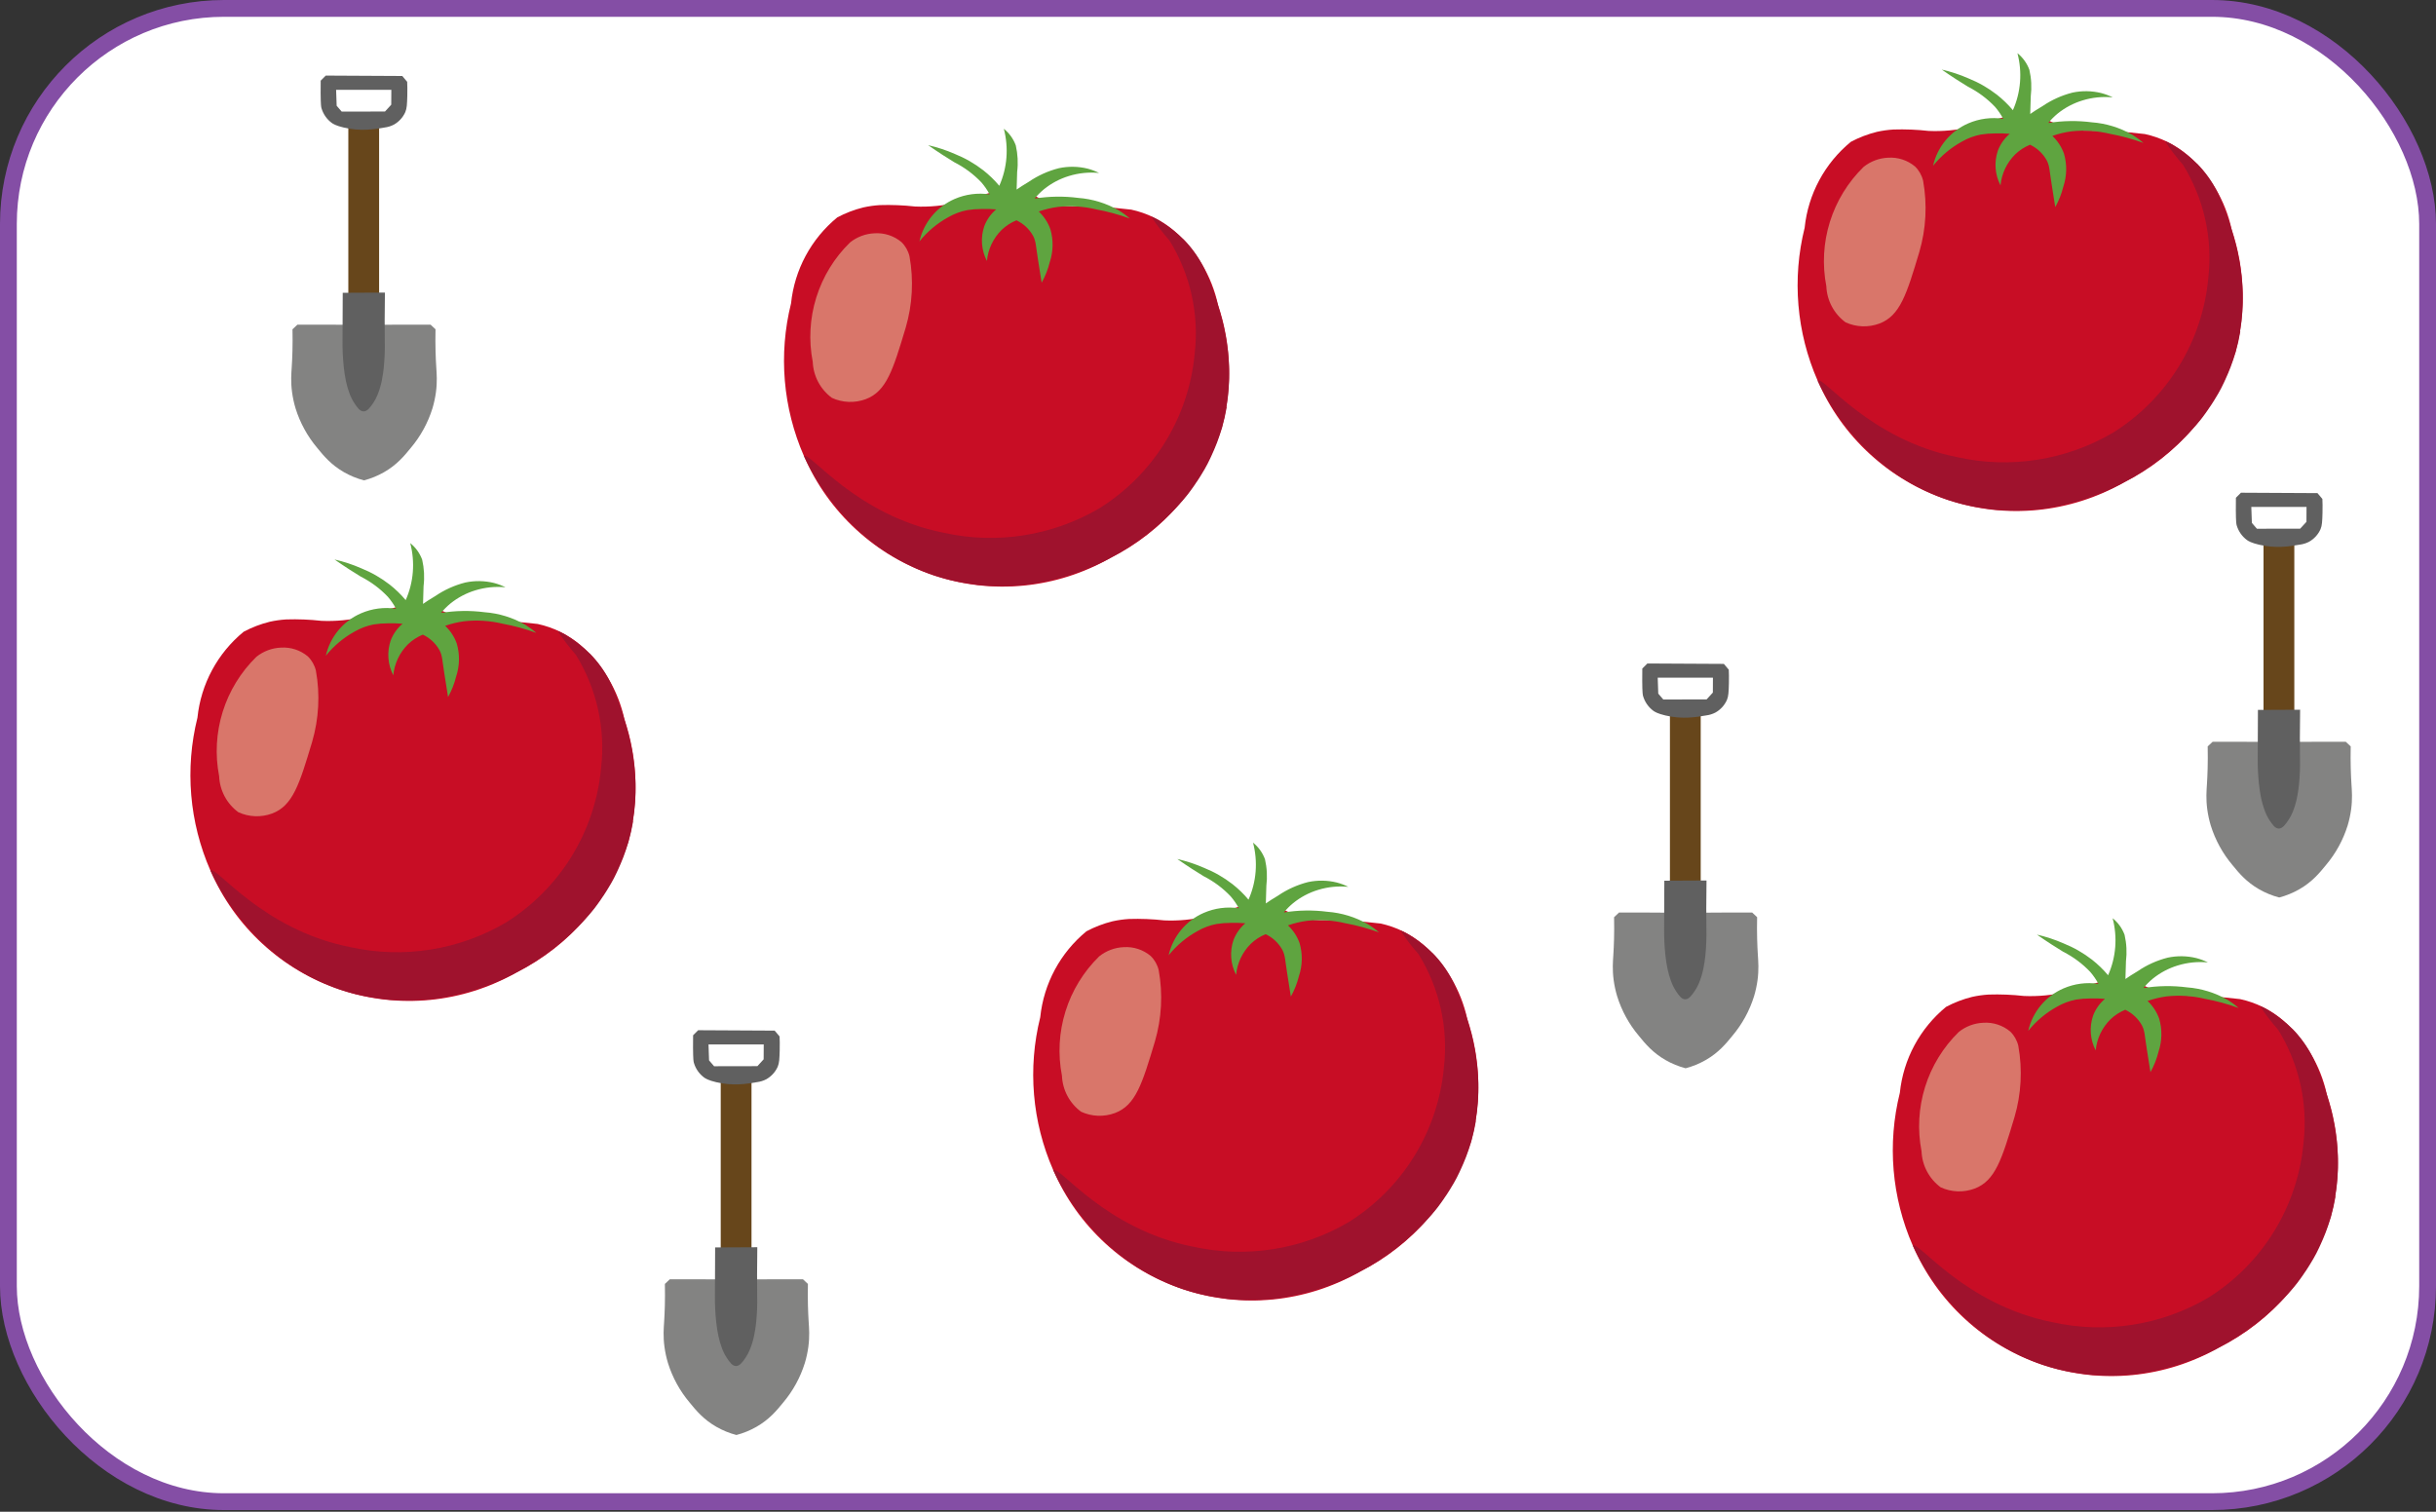 <svg width="870" height="540" viewBox="0 0 870 540" fill="none" xmlns="http://www.w3.org/2000/svg">
<rect x="0" y="0" width="870" height="540" fill="#333333" stroke="none"/>
<rect x="3" y="3" width="864" height="533.4" rx="77" fill="white" stroke="#844EA5" stroke-width="6"/>
<path d="M627.806 341.088C627.603 337.913 627.421 333.377 627.541 327.623C626.953 327.07 626.366 326.517 625.777 325.965C622.02 325.948 618.709 325.952 615.945 325.965C614.279 325.972 613.381 325.98 611.036 325.994C607.607 326.015 604.568 326.027 602 326.036C599.431 326.027 596.393 326.015 592.964 325.994C590.619 325.98 589.722 325.972 588.055 325.965C585.291 325.952 581.98 325.948 578.223 325.965C577.635 326.517 577.047 327.07 576.459 327.623C576.578 333.377 576.397 337.911 576.194 341.088C576.038 343.537 575.798 346.32 576.313 350.141C576.577 352.071 576.99 353.977 577.548 355.843C579.16 361.037 581.799 365.854 585.308 370.009C587.633 372.863 590.253 376.032 594.832 378.66C597.081 379.948 599.491 380.934 601.999 381.591H602.004C604.511 380.934 606.922 379.948 609.171 378.66C613.749 376.034 616.37 372.864 618.695 370.009C622.203 365.854 624.842 361.037 626.455 355.843C627.013 353.977 627.425 352.071 627.689 350.141C628.201 346.32 627.962 343.537 627.806 341.088Z" fill="#838382"/>
<path d="M607.397 253.98H596.403V316.059H607.397V253.98Z" fill="#67461B"/>
<path d="M606.793 351.124C606.392 352.109 605.892 353.051 605.299 353.934C604.293 355.409 603.219 356.983 601.827 356.958C600.512 356.936 599.547 355.495 598.549 354.006C597.784 352.83 597.169 351.564 596.717 350.236C595.807 347.725 595.189 344.953 594.765 341.021C594.442 337.937 594.297 334.837 594.331 331.736C594.341 324.627 594.37 318.875 594.403 314.588L609.469 314.516C609.35 321.892 609.376 327.686 609.42 331.629C609.504 334.871 609.383 338.115 609.059 341.342C608.738 344.38 608.172 347.816 606.793 351.124Z" fill="#606060"/>
<path d="M617.42 239.222L615.665 237.144L588.345 237L586.537 238.808C586.518 239.861 586.5 241.406 586.513 243.28C586.542 247.585 586.7 248.241 586.821 248.659C587.438 250.759 588.723 252.6 590.481 253.904C590.961 254.248 591.997 254.915 594.846 255.58C600.82 256.975 605.545 256.208 609.44 255.536C610.563 255.388 611.652 255.045 612.658 254.523C614.476 253.508 615.915 251.93 616.759 250.026C617.322 248.707 617.377 247.189 617.464 244.206C617.525 242.107 617.475 240.382 617.42 239.222ZM611.732 247.397L609.498 249.836L594.037 249.866C593.438 249.169 592.838 248.472 592.238 247.775L592.04 242.076H611.761C611.752 243.849 611.742 245.623 611.732 247.397Z" fill="#606060"/>
<path d="M839.806 280.088C839.603 276.913 839.421 272.377 839.541 266.623C838.953 266.07 838.366 265.517 837.777 264.965C834.02 264.948 830.709 264.952 827.945 264.965C826.279 264.972 825.381 264.98 823.036 264.994C819.607 265.015 816.568 265.027 814 265.036C811.431 265.027 808.393 265.015 804.964 264.994C802.619 264.98 801.722 264.972 800.055 264.965C797.291 264.952 793.98 264.948 790.223 264.965C789.635 265.517 789.047 266.07 788.459 266.623C788.578 272.377 788.397 276.911 788.194 280.088C788.038 282.537 787.798 285.32 788.313 289.141C788.577 291.071 788.99 292.977 789.548 294.843C791.16 300.037 793.799 304.854 797.308 309.009C799.633 311.863 802.253 315.032 806.832 317.66C809.081 318.948 811.491 319.934 813.999 320.591H814.004C816.511 319.934 818.922 318.948 821.171 317.66C825.749 315.034 828.37 311.864 830.695 309.009C834.203 304.854 836.842 300.037 838.455 294.843C839.013 292.977 839.425 291.071 839.689 289.141C840.201 285.32 839.962 282.537 839.806 280.088Z" fill="#838382"/>
<path d="M819.397 192.98H808.403V255.059H819.397V192.98Z" fill="#67461B"/>
<path d="M818.793 290.124C818.392 291.109 817.892 292.051 817.299 292.934C816.293 294.409 815.219 295.983 813.827 295.958C812.512 295.936 811.547 294.495 810.549 293.006C809.784 291.83 809.169 290.564 808.717 289.236C807.807 286.725 807.189 283.953 806.765 280.021C806.442 276.937 806.297 273.837 806.331 270.736C806.341 263.627 806.37 257.875 806.403 253.588L821.469 253.516C821.35 260.892 821.376 266.686 821.42 270.629C821.504 273.871 821.383 277.115 821.059 280.342C820.738 283.38 820.172 286.816 818.793 290.124Z" fill="#606060"/>
<path d="M829.42 178.222L827.665 176.144L800.345 176L798.537 177.808C798.518 178.861 798.5 180.406 798.513 182.28C798.542 186.585 798.7 187.241 798.821 187.659C799.438 189.759 800.723 191.6 802.481 192.904C802.961 193.248 803.997 193.915 806.846 194.58C812.82 195.975 817.545 195.208 821.44 194.536C822.563 194.388 823.652 194.045 824.658 193.523C826.476 192.508 827.915 190.93 828.759 189.026C829.322 187.707 829.377 186.189 829.464 183.206C829.525 181.107 829.475 179.382 829.42 178.222ZM823.732 186.397L821.498 188.836L806.037 188.866C805.438 188.169 804.838 187.472 804.238 186.775L804.04 181.076H823.761C823.752 182.849 823.742 184.623 823.732 186.397Z" fill="#606060"/>
<path d="M722.811 355.766C718.636 355.299 714.433 355.131 710.235 355.263C708.252 355.383 706.282 355.661 704.343 356.091C701.103 356.892 697.975 358.089 695.029 359.655C685.688 367.316 679.754 378.351 678.517 390.359C673.982 408.563 675.607 427.754 683.137 444.938C687.445 454.907 693.81 463.856 701.817 471.201C709.823 478.546 719.291 484.121 729.602 487.562C739.912 491.003 750.834 492.234 761.653 491.172C772.472 490.111 782.945 486.782 792.389 481.403C801.843 476.696 810.255 470.141 817.125 462.126C823.995 454.111 829.183 444.8 832.382 434.745C836.255 420.322 835.779 405.078 831.013 390.924C828.767 380.601 823.233 371.283 815.24 364.364C810.856 360.662 805.628 358.092 800.015 356.881C792.761 355.995 785.457 355.582 778.149 355.644C775.868 355.625 773.602 355.273 771.423 354.597C769.584 353.918 767.787 353.127 766.042 352.231C762.949 350.822 759.617 350.007 756.222 349.83C753.223 349.996 750.259 350.558 747.408 351.504C741.642 353.014 741.113 353.514 737.873 354.313C732.945 355.5 727.875 355.989 722.811 355.766Z" fill="#C80D25"/>
<path d="M834.012 427.373C834.398 425.116 834.67 422.841 834.826 420.557L834.842 420.342C834.985 418.185 835.031 416.102 834.98 414.092V413.906C834.939 412.054 834.804 410.284 834.649 408.572L834.554 407.611C834.363 406.088 834.173 404.566 833.94 403.148L833.726 401.936C833.512 400.766 833.284 399.644 833.043 398.598L832.787 397.476C832.623 396.786 832.465 396.182 832.289 395.557C831.846 393.954 831.427 392.423 830.986 390.932C830.407 389.008 829.759 386.973 828.994 384.869C828.118 382.49 827.337 380.597 826.613 379.089L826.15 378.081L825.625 377.035C823.812 373.514 821.476 370.287 818.697 367.464L818.602 367.408C817.532 366.346 816.401 365.347 815.214 364.418C813.381 362.948 811.44 361.62 809.407 360.443L809.344 360.405C808.691 360.014 807.886 359.713 807.153 359.371C809.112 362.356 811.283 365.197 813.65 367.871C821.123 379.952 824.303 394.195 822.677 408.302C821.648 419.51 818.041 430.33 812.136 439.917C806.232 449.504 798.189 457.598 788.636 463.569C771.886 473.402 752.026 476.526 733.061 472.312C701.575 466.099 685.024 442.987 683.159 444.965C689.101 457.786 698.186 468.903 709.574 477.284C710.652 478.046 711.752 478.79 712.894 479.517L713.578 479.927C718.587 483.07 723.945 485.622 729.543 487.531C731.341 488.13 733.113 488.627 734.891 489.089C735.463 489.237 736.034 489.34 736.606 489.469C737.832 489.768 738.962 489.997 740.136 490.181C740.803 490.294 741.427 490.377 742.106 490.487C743.166 490.647 744.222 490.787 745.232 490.957L747.207 491.139C748.231 491.218 749.24 491.275 750.239 491.325C750.871 491.354 751.501 491.378 752.12 491.385C753.152 491.4 754.172 491.385 755.186 491.366C755.72 491.346 756.282 491.347 756.805 491.322C758.071 491.264 759.308 491.175 760.516 491.055L761.286 490.998C762.773 490.862 764.173 490.643 765.567 490.438L766.784 490.213C767.747 490.043 768.699 489.867 769.617 489.674C770.113 489.579 770.594 489.457 771.077 489.353L773.436 488.782L774.88 488.395C775.611 488.186 776.325 487.983 777.019 487.765L778.33 487.367C779.03 487.139 779.71 486.899 780.365 486.675L781.473 486.284C782.194 486.026 782.894 485.728 783.546 485.484L784.279 485.206C785.166 484.853 785.985 484.498 786.756 484.16L787.375 483.883L788.931 483.166L789.503 482.893L790.465 482.417L791.506 481.902L792.396 481.408C802.286 476.228 811.108 469.232 818.4 460.786C818.925 460.172 819.448 459.558 819.956 458.903C820.085 458.687 820.326 458.452 820.464 458.266C821.212 457.307 821.894 456.309 822.553 455.381C822.889 454.822 823.304 454.297 823.634 453.792C824.396 452.632 825.144 451.444 825.857 450.209L826.192 449.651C826.945 448.399 827.591 447.072 828.238 445.715C828.428 445.357 828.598 444.988 828.746 444.611C829.344 443.307 829.919 441.977 830.455 440.595L830.664 440.061C831.317 438.34 831.902 436.576 832.451 434.743C833.135 432.341 833.687 429.904 834.106 427.443L834.012 427.373Z" fill="#9F122D"/>
<path d="M708.343 365.33C705.135 365.463 702.054 366.62 699.554 368.632C693.981 374.082 689.849 380.829 687.53 388.267C685.21 395.704 684.775 403.601 686.264 411.248C686.368 413.768 687.037 416.232 688.221 418.46C689.405 420.688 691.075 422.622 693.106 424.12C694.988 424.987 697.023 425.474 699.095 425.555C701.166 425.635 703.233 425.307 705.177 424.589C712.627 421.807 714.968 414.023 719.46 399.05C721.89 390.773 722.356 382.045 720.823 373.558C720.361 371.624 719.362 369.859 717.94 368.468C715.262 366.231 711.826 365.108 708.343 365.33Z" fill="#D9766A"/>
<path d="M748.466 375.227C748.861 371.02 750.726 367.086 753.735 364.115C755.264 362.652 757.057 361.492 759.018 360.696C761.529 361.878 763.605 363.817 764.955 366.239C766.04 368.298 765.929 369.893 766.736 374.853C767.275 378.174 767.71 380.967 768.018 382.982C769.308 380.675 770.281 378.205 770.913 375.639C772.182 371.828 772.258 367.72 771.131 363.865C770.269 361.461 768.85 359.296 766.988 357.546C769.212 356.766 771.511 356.216 773.848 355.906C778.421 355.421 783.043 355.722 787.514 356.794C791.605 357.549 795.625 358.645 799.532 360.068C798.271 358.971 796.919 357.982 795.493 357.111C791.083 354.58 786.161 353.07 781.089 352.692C775.915 352.022 770.671 352.102 765.519 352.927C766.523 351.711 767.639 350.594 768.854 349.589C771.492 347.457 774.518 345.854 777.765 344.869C781.25 343.796 784.915 343.428 788.544 343.787C787.234 343.132 785.859 342.615 784.443 342.242C781.076 341.413 777.564 341.358 774.173 342.08C770.344 343.052 766.716 344.689 763.455 346.917C761.586 348.007 760.096 349.011 759.082 349.712C759.147 348.035 759.207 345.876 759.273 343.378C759.658 340.226 759.492 337.031 758.781 333.935C757.929 331.604 756.452 329.551 754.512 328C755.395 331.365 755.707 334.853 755.436 338.321C755.164 341.788 754.304 345.184 752.892 348.364C751.178 346.324 749.259 344.466 747.165 342.817C744.059 340.41 740.632 338.447 736.984 336.983C733.919 335.64 730.733 334.592 727.469 333.852C731.33 336.546 734.567 338.587 736.87 339.981C740.475 341.81 743.739 344.243 746.519 347.175C747.645 348.484 748.624 349.912 749.44 351.433C745.198 350.803 740.863 351.373 736.928 353.078C733.79 354.439 731.018 356.52 728.837 359.152C726.655 361.784 725.125 364.892 724.372 368.225C727.211 364.701 730.713 361.765 734.679 359.583C736.791 358.366 739.092 357.51 741.486 357.051C743.139 356.789 744.811 356.658 746.485 356.658C748.247 356.599 750.011 356.645 751.768 356.798C749.874 358.407 748.417 360.467 747.531 362.788C746.838 364.817 746.564 366.965 746.724 369.103C746.885 371.241 747.477 373.324 748.466 375.227Z" fill="#5FA440"/>
<path d="M688.811 46.766C684.636 46.3 680.433 46.131 676.235 46.263C674.252 46.383 672.282 46.661 670.343 47.092C667.103 47.892 663.975 49.089 661.029 50.655C651.688 58.316 645.754 69.351 644.517 81.359C639.982 99.563 641.607 118.754 649.137 135.938C653.445 145.907 659.81 154.856 667.817 162.201C675.823 169.546 685.291 175.121 695.602 178.562C705.912 182.004 716.834 183.234 727.653 182.172C738.472 181.111 748.945 177.782 758.389 172.403C767.843 167.696 776.255 161.141 783.125 153.126C789.995 145.111 795.183 135.8 798.382 125.745C802.255 111.322 801.779 96.078 797.013 81.924C794.767 71.601 789.233 62.283 781.24 55.364C776.856 51.662 771.628 49.093 766.015 47.881C758.761 46.995 751.457 46.582 744.149 46.644C741.868 46.626 739.602 46.273 737.423 45.597C735.584 44.918 733.787 44.127 732.042 43.231C728.949 41.822 725.617 41.007 722.222 40.83C719.223 40.996 716.259 41.559 713.408 42.504C707.642 44.014 707.113 44.514 703.873 45.313C698.945 46.5 693.875 46.989 688.811 46.766Z" fill="#C80D25"/>
<path d="M800.012 118.373C800.398 116.116 800.67 113.841 800.826 111.557L800.842 111.342C800.985 109.185 801.031 107.102 800.98 105.092V104.906C800.939 103.054 800.804 101.284 800.649 99.572L800.554 98.611C800.363 97.088 800.173 95.566 799.94 94.148L799.726 92.936C799.512 91.766 799.284 90.644 799.043 89.597L798.787 88.476C798.623 87.786 798.465 87.182 798.289 86.557C797.846 84.954 797.427 83.423 796.986 81.932C796.407 80.008 795.759 77.973 794.994 75.869C794.118 73.49 793.337 71.597 792.613 70.089L792.15 69.082L791.625 68.035C789.812 64.514 787.476 61.287 784.697 58.464L784.602 58.408C783.532 57.346 782.401 56.347 781.214 55.418C779.381 53.949 777.44 52.62 775.407 51.443L775.344 51.405C774.691 51.014 773.886 50.713 773.153 50.371C775.112 53.356 777.283 56.197 779.65 58.871C787.123 70.952 790.303 85.195 788.677 99.302C787.648 110.51 784.041 121.33 778.136 130.917C772.232 140.504 764.189 148.598 754.636 154.569C737.886 164.402 718.026 167.526 699.061 163.312C667.575 157.099 651.024 133.987 649.159 135.965C655.101 148.786 664.186 159.903 675.574 168.284C676.652 169.046 677.752 169.79 678.894 170.517L679.578 170.927C684.587 174.07 689.945 176.622 695.543 178.531C697.341 179.13 699.113 179.627 700.891 180.089C701.463 180.237 702.034 180.34 702.606 180.469C703.832 180.768 704.962 180.997 706.136 181.181C706.803 181.294 707.427 181.377 708.106 181.487C709.166 181.647 710.222 181.787 711.232 181.957L713.207 182.139C714.231 182.218 715.24 182.275 716.239 182.325C716.871 182.354 717.501 182.378 718.12 182.385C719.152 182.4 720.172 182.385 721.186 182.366C721.72 182.346 722.282 182.347 722.805 182.322C724.071 182.264 725.308 182.175 726.516 182.055L727.286 181.998C728.773 181.862 730.173 181.643 731.567 181.438L732.784 181.213C733.747 181.043 734.699 180.867 735.617 180.674C736.113 180.579 736.594 180.457 737.077 180.353L739.436 179.782L740.88 179.395C741.611 179.186 742.325 178.983 743.019 178.765L744.33 178.367C745.03 178.139 745.71 177.899 746.365 177.675L747.473 177.284C748.194 177.026 748.894 176.728 749.546 176.484L750.279 176.206C751.166 175.853 751.985 175.498 752.756 175.16L753.375 174.883L754.931 174.166L755.503 173.893L756.465 173.417L757.506 172.902L758.396 172.408C768.286 167.228 777.108 160.232 784.4 151.786C784.925 151.172 785.448 150.558 785.956 149.903C786.085 149.687 786.326 149.452 786.464 149.266C787.212 148.307 787.894 147.309 788.553 146.381C788.889 145.822 789.304 145.297 789.634 144.792C790.396 143.632 791.144 142.444 791.857 141.209L792.192 140.651C792.945 139.399 793.591 138.072 794.238 136.715C794.428 136.357 794.598 135.988 794.746 135.611C795.344 134.307 795.919 132.977 796.455 131.595L796.664 131.061C797.317 129.34 797.902 127.576 798.451 125.743C799.135 123.341 799.687 120.904 800.106 118.443L800.012 118.373Z" fill="#9F122D"/>
<path d="M674.343 56.33C671.135 56.463 668.054 57.62 665.554 59.632C659.981 65.082 655.849 71.829 653.53 79.266C651.21 86.704 650.775 94.601 652.264 102.248C652.368 104.768 653.037 107.232 654.221 109.46C655.405 111.688 657.075 113.622 659.106 115.12C660.988 115.987 663.023 116.474 665.095 116.555C667.166 116.635 669.233 116.307 671.177 115.589C678.627 112.807 680.968 105.023 685.46 90.05C687.89 81.773 688.356 73.046 686.823 64.558C686.361 62.624 685.362 60.859 683.94 59.468C681.262 57.231 677.826 56.108 674.343 56.33Z" fill="#D9766A"/>
<path d="M714.466 66.227C714.861 62.02 716.726 58.086 719.735 55.115C721.264 53.652 723.057 52.492 725.018 51.696C727.529 52.878 729.605 54.817 730.955 57.239C732.04 59.298 731.929 60.893 732.736 65.853C733.275 69.174 733.71 71.967 734.018 73.982C735.308 71.675 736.281 69.205 736.913 66.639C738.182 62.828 738.258 58.721 737.131 54.865C736.269 52.462 734.85 50.296 732.988 48.547C735.212 47.766 737.511 47.216 739.848 46.906C744.421 46.421 749.043 46.722 753.514 47.794C757.605 48.549 761.625 49.645 765.532 51.068C764.271 49.971 762.919 48.982 761.493 48.111C757.083 45.58 752.161 44.07 747.089 43.691C741.915 43.023 736.671 43.102 731.519 43.927C732.523 42.712 733.639 41.594 734.854 40.589C737.492 38.457 740.518 36.854 743.765 35.869C747.25 34.796 750.915 34.428 754.544 34.787C753.234 34.132 751.859 33.615 750.443 33.242C747.076 32.413 743.564 32.358 740.173 33.08C736.344 34.052 732.716 35.689 729.455 37.917C727.586 39.007 726.096 40.011 725.082 40.712C725.147 39.035 725.207 36.876 725.273 34.379C725.658 31.226 725.492 28.031 724.781 24.935C723.929 22.604 722.452 20.551 720.512 19C721.395 22.365 721.707 25.853 721.436 29.321C721.164 32.788 720.304 36.184 718.892 39.364C717.178 37.324 715.259 35.466 713.165 33.817C710.059 31.41 706.632 29.447 702.984 27.983C699.919 26.64 696.733 25.592 693.469 24.852C697.33 27.546 700.567 29.587 702.87 30.981C706.475 32.81 709.739 35.243 712.519 38.175C713.645 39.484 714.624 40.912 715.44 42.433C711.198 41.803 706.863 42.373 702.928 44.078C699.79 45.439 697.018 47.52 694.837 50.152C692.655 52.784 691.125 55.892 690.372 59.225C693.211 55.701 696.713 52.765 700.679 50.583C702.791 49.366 705.092 48.51 707.486 48.051C709.139 47.789 710.811 47.658 712.485 47.658C714.247 47.599 716.011 47.645 717.768 47.798C715.874 49.407 714.417 51.467 713.531 53.788C712.838 55.817 712.564 57.965 712.724 60.103C712.885 62.241 713.477 64.324 714.466 66.227Z" fill="#5FA440"/>
<path d="M415.811 328.766C411.636 328.299 407.433 328.131 403.235 328.263C401.252 328.383 399.282 328.661 397.343 329.091C394.103 329.892 390.975 331.089 388.029 332.655C378.688 340.316 372.754 351.351 371.517 363.359C366.982 381.563 368.607 400.754 376.137 417.938C380.445 427.907 386.81 436.856 394.817 444.201C402.823 451.546 412.291 457.121 422.602 460.562C432.912 464.003 443.834 465.234 454.653 464.172C465.472 463.111 475.945 459.782 485.389 454.403C494.843 449.696 503.255 443.141 510.125 435.126C516.995 427.111 522.183 417.8 525.382 407.745C529.255 393.322 528.779 378.078 524.013 363.924C521.767 353.601 516.233 344.283 508.24 337.364C503.856 333.662 498.628 331.092 493.015 329.881C485.761 328.995 478.457 328.582 471.149 328.644C468.868 328.625 466.602 328.273 464.423 327.597C462.584 326.918 460.787 326.127 459.042 325.231C455.949 323.822 452.617 323.007 449.222 322.83C446.223 322.996 443.259 323.558 440.408 324.504C434.642 326.014 434.113 326.514 430.873 327.313C425.945 328.5 420.875 328.989 415.811 328.766Z" fill="#C80D25"/>
<path d="M527.012 400.373C527.398 398.116 527.67 395.841 527.826 393.557L527.842 393.342C527.985 391.185 528.031 389.102 527.98 387.092V386.906C527.939 385.054 527.804 383.284 527.649 381.572L527.554 380.611C527.363 379.088 527.173 377.566 526.94 376.148L526.726 374.936C526.512 373.766 526.284 372.644 526.043 371.598L525.787 370.476C525.623 369.786 525.465 369.182 525.289 368.557C524.846 366.954 524.427 365.423 523.986 363.932C523.407 362.008 522.759 359.973 521.994 357.869C521.118 355.49 520.337 353.597 519.613 352.089L519.15 351.081L518.625 350.035C516.812 346.514 514.476 343.287 511.697 340.464L511.602 340.408C510.532 339.346 509.401 338.347 508.214 337.418C506.381 335.948 504.44 334.62 502.407 333.443L502.344 333.405C501.691 333.014 500.886 332.713 500.153 332.371C502.112 335.356 504.283 338.197 506.65 340.871C514.123 352.952 517.303 367.195 515.677 381.302C514.648 392.51 511.041 403.33 505.136 412.917C499.232 422.504 491.189 430.598 481.636 436.569C464.886 446.402 445.026 449.526 426.061 445.312C394.575 439.099 378.024 415.987 376.159 417.965C382.101 430.786 391.186 441.903 402.574 450.284C403.652 451.046 404.752 451.79 405.894 452.517L406.578 452.927C411.587 456.07 416.945 458.622 422.543 460.531C424.341 461.13 426.113 461.627 427.891 462.089C428.463 462.237 429.034 462.34 429.606 462.469C430.832 462.768 431.962 462.997 433.136 463.181C433.803 463.294 434.427 463.377 435.106 463.487C436.166 463.647 437.222 463.787 438.232 463.957L440.207 464.139C441.231 464.218 442.24 464.275 443.239 464.325C443.871 464.354 444.501 464.378 445.12 464.385C446.152 464.4 447.172 464.385 448.186 464.366C448.72 464.346 449.282 464.347 449.805 464.322C451.071 464.264 452.308 464.175 453.516 464.055L454.286 463.998C455.773 463.862 457.173 463.643 458.567 463.438L459.784 463.213C460.747 463.043 461.699 462.867 462.617 462.674C463.113 462.579 463.594 462.457 464.077 462.353L466.436 461.782L467.88 461.395C468.611 461.186 469.325 460.983 470.019 460.765L471.33 460.367C472.03 460.139 472.71 459.899 473.365 459.675L474.473 459.284C475.194 459.026 475.894 458.728 476.546 458.484L477.279 458.206C478.166 457.853 478.985 457.498 479.756 457.16L480.375 456.883L481.931 456.166L482.503 455.893L483.465 455.417L484.506 454.902L485.396 454.408C495.286 449.228 504.108 442.232 511.4 433.786C511.925 433.172 512.448 432.558 512.956 431.903C513.085 431.687 513.326 431.452 513.464 431.266C514.212 430.307 514.894 429.309 515.553 428.381C515.889 427.822 516.304 427.297 516.634 426.792C517.396 425.632 518.144 424.444 518.857 423.209L519.192 422.651C519.945 421.399 520.591 420.072 521.238 418.715C521.428 418.357 521.598 417.988 521.746 417.611C522.344 416.307 522.919 414.977 523.455 413.595L523.664 413.061C524.317 411.34 524.902 409.576 525.451 407.743C526.135 405.341 526.687 402.904 527.106 400.443L527.012 400.373Z" fill="#9F122D"/>
<path d="M401.343 338.33C398.135 338.463 395.054 339.62 392.554 341.632C386.981 347.082 382.849 353.829 380.53 361.267C378.21 368.704 377.775 376.601 379.264 384.248C379.368 386.768 380.037 389.232 381.221 391.46C382.405 393.688 384.075 395.622 386.106 397.12C387.988 397.987 390.023 398.474 392.095 398.555C394.166 398.635 396.233 398.307 398.177 397.589C405.627 394.807 407.968 387.023 412.46 372.05C414.89 363.773 415.356 355.045 413.823 346.558C413.361 344.624 412.362 342.859 410.94 341.468C408.262 339.231 404.826 338.108 401.343 338.33Z" fill="#D9766A"/>
<path d="M441.466 348.227C441.861 344.02 443.726 340.086 446.735 337.115C448.264 335.652 450.057 334.492 452.018 333.696C454.529 334.878 456.605 336.817 457.955 339.239C459.04 341.298 458.929 342.893 459.736 347.853C460.275 351.174 460.71 353.967 461.018 355.982C462.308 353.675 463.281 351.205 463.913 348.639C465.182 344.828 465.258 340.72 464.131 336.865C463.269 334.461 461.85 332.296 459.988 330.546C462.212 329.766 464.511 329.216 466.848 328.906C471.421 328.421 476.043 328.722 480.514 329.794C484.605 330.549 488.625 331.645 492.532 333.068C491.271 331.971 489.919 330.982 488.493 330.111C484.083 327.58 479.161 326.07 474.089 325.692C468.915 325.022 463.671 325.102 458.519 325.927C459.523 324.711 460.639 323.594 461.854 322.589C464.492 320.457 467.518 318.854 470.765 317.869C474.25 316.796 477.915 316.428 481.544 316.787C480.234 316.132 478.859 315.615 477.443 315.242C474.076 314.413 470.564 314.358 467.173 315.08C463.344 316.052 459.716 317.689 456.455 319.917C454.586 321.007 453.096 322.011 452.082 322.712C452.147 321.035 452.207 318.876 452.273 316.378C452.658 313.226 452.492 310.031 451.781 306.935C450.929 304.604 449.452 302.551 447.512 301C448.395 304.365 448.707 307.853 448.436 311.321C448.164 314.788 447.304 318.184 445.892 321.364C444.178 319.324 442.259 317.466 440.165 315.817C437.059 313.41 433.632 311.447 429.984 309.983C426.919 308.64 423.733 307.592 420.469 306.852C424.33 309.546 427.567 311.587 429.87 312.981C433.475 314.81 436.739 317.243 439.519 320.175C440.645 321.484 441.624 322.912 442.44 324.433C438.198 323.803 433.863 324.373 429.928 326.078C426.79 327.439 424.018 329.52 421.837 332.152C419.655 334.784 418.125 337.892 417.372 341.225C420.211 337.701 423.713 334.765 427.679 332.583C429.791 331.366 432.092 330.51 434.486 330.051C436.139 329.789 437.811 329.658 439.485 329.658C441.247 329.599 443.011 329.645 444.768 329.798C442.874 331.407 441.417 333.467 440.531 335.788C439.838 337.817 439.564 339.965 439.724 342.103C439.885 344.241 440.477 346.324 441.466 348.227Z" fill="#5FA440"/>
<path d="M326.811 73.766C322.636 73.299 318.433 73.131 314.235 73.263C312.252 73.383 310.282 73.661 308.343 74.091C305.103 74.892 301.975 76.089 299.029 77.655C289.688 85.316 283.754 96.351 282.517 108.359C277.982 126.563 279.607 145.754 287.137 162.938C291.445 172.907 297.81 181.856 305.817 189.201C313.823 196.546 323.291 202.121 333.602 205.562C343.912 209.004 354.834 210.234 365.653 209.172C376.472 208.111 386.945 204.782 396.389 199.403C405.843 194.696 414.255 188.141 421.125 180.126C427.995 172.111 433.183 162.8 436.382 152.745C440.255 138.322 439.779 123.078 435.013 108.924C432.767 98.601 427.233 89.283 419.24 82.365C414.856 78.662 409.628 76.093 404.015 74.881C396.761 73.995 389.457 73.582 382.149 73.644C379.868 73.626 377.602 73.273 375.423 72.597C373.584 71.918 371.787 71.127 370.042 70.231C366.949 68.822 363.617 68.007 360.222 67.83C357.223 67.996 354.259 68.558 351.408 69.504C345.642 71.014 345.113 71.514 341.873 72.313C336.945 73.5 331.875 73.989 326.811 73.766Z" fill="#C80D25"/>
<path d="M438.012 145.373C438.398 143.116 438.67 140.841 438.826 138.557L438.842 138.342C438.985 136.185 439.031 134.102 438.98 132.092V131.906C438.939 130.054 438.804 128.284 438.649 126.572L438.554 125.611C438.363 124.088 438.173 122.566 437.94 121.148L437.726 119.936C437.512 118.766 437.284 117.644 437.043 116.598L436.787 115.476C436.623 114.786 436.465 114.182 436.289 113.557C435.846 111.954 435.427 110.423 434.986 108.932C434.407 107.008 433.759 104.973 432.994 102.869C432.118 100.49 431.337 98.597 430.613 97.089L430.15 96.082L429.625 95.035C427.812 91.514 425.476 88.287 422.697 85.464L422.602 85.408C421.532 84.346 420.401 83.347 419.214 82.418C417.381 80.948 415.44 79.62 413.407 78.443L413.344 78.405C412.691 78.014 411.886 77.713 411.153 77.371C413.112 80.356 415.283 83.197 417.65 85.871C425.123 97.952 428.303 112.195 426.677 126.302C425.648 137.51 422.041 148.33 416.136 157.917C410.232 167.504 402.189 175.598 392.636 181.569C375.886 191.402 356.026 194.526 337.061 190.312C305.575 184.099 289.024 160.987 287.159 162.965C293.101 175.786 302.186 186.903 313.574 195.284C314.652 196.046 315.752 196.79 316.894 197.517L317.578 197.927C322.587 201.07 327.945 203.622 333.543 205.531C335.341 206.13 337.113 206.627 338.891 207.089C339.463 207.237 340.034 207.34 340.606 207.469C341.832 207.768 342.962 207.997 344.136 208.181C344.803 208.294 345.427 208.377 346.106 208.487C347.166 208.647 348.222 208.787 349.232 208.957L351.207 209.139C352.231 209.218 353.24 209.275 354.239 209.325C354.871 209.354 355.501 209.378 356.12 209.385C357.152 209.4 358.172 209.385 359.186 209.366C359.72 209.346 360.282 209.347 360.805 209.322C362.071 209.264 363.308 209.175 364.516 209.055L365.286 208.998C366.773 208.862 368.173 208.643 369.567 208.438L370.784 208.213C371.747 208.043 372.699 207.867 373.617 207.674C374.113 207.579 374.594 207.457 375.077 207.353L377.436 206.782L378.88 206.395C379.611 206.186 380.325 205.983 381.019 205.765L382.33 205.367C383.03 205.139 383.71 204.899 384.365 204.675L385.473 204.284C386.194 204.026 386.894 203.728 387.546 203.484L388.279 203.206C389.166 202.853 389.985 202.498 390.756 202.16L391.375 201.883L392.931 201.166L393.503 200.893L394.465 200.417L395.506 199.902L396.396 199.408C406.286 194.228 415.108 187.232 422.4 178.786C422.925 178.172 423.448 177.558 423.956 176.903C424.085 176.687 424.326 176.452 424.464 176.266C425.212 175.307 425.894 174.309 426.553 173.381C426.889 172.822 427.304 172.297 427.634 171.792C428.396 170.632 429.144 169.444 429.857 168.209L430.192 167.651C430.945 166.399 431.591 165.072 432.238 163.715C432.428 163.357 432.598 162.988 432.746 162.611C433.344 161.307 433.919 159.977 434.455 158.595L434.664 158.061C435.317 156.34 435.902 154.576 436.451 152.743C437.135 150.341 437.687 147.904 438.106 145.443L438.012 145.373Z" fill="#9F122D"/>
<path d="M312.343 83.33C309.135 83.463 306.054 84.62 303.554 86.632C297.981 92.082 293.849 98.829 291.53 106.267C289.21 113.704 288.775 121.601 290.264 129.248C290.368 131.768 291.037 134.232 292.221 136.46C293.405 138.688 295.075 140.622 297.106 142.12C298.988 142.987 301.023 143.474 303.095 143.555C305.166 143.635 307.233 143.307 309.177 142.589C316.627 139.807 318.968 132.023 323.46 117.05C325.89 108.773 326.356 100.045 324.823 91.558C324.361 89.624 323.362 87.859 321.94 86.468C319.262 84.231 315.826 83.108 312.343 83.33Z" fill="#D9766A"/>
<path d="M352.466 93.227C352.861 89.02 354.726 85.086 357.735 82.115C359.264 80.652 361.057 79.492 363.018 78.696C365.529 79.878 367.605 81.817 368.955 84.239C370.04 86.298 369.929 87.893 370.736 92.853C371.275 96.174 371.71 98.967 372.018 100.982C373.308 98.675 374.281 96.205 374.913 93.639C376.182 89.828 376.258 85.721 375.131 81.865C374.269 79.462 372.85 77.296 370.988 75.546C373.212 74.766 375.511 74.216 377.848 73.906C382.421 73.421 387.043 73.722 391.514 74.794C395.605 75.549 399.625 76.644 403.532 78.068C402.271 76.972 400.919 75.982 399.493 75.111C395.083 72.58 390.161 71.07 385.089 70.692C379.915 70.022 374.671 70.102 369.519 70.927C370.523 69.712 371.639 68.594 372.854 67.589C375.492 65.457 378.518 63.854 381.765 62.869C385.25 61.796 388.915 61.428 392.544 61.787C391.234 61.132 389.859 60.615 388.443 60.242C385.076 59.413 381.564 59.358 378.173 60.08C374.344 61.052 370.716 62.689 367.455 64.917C365.586 66.007 364.096 67.011 363.082 67.712C363.147 66.035 363.207 63.876 363.273 61.379C363.658 58.226 363.492 55.031 362.781 51.935C361.929 49.604 360.452 47.551 358.512 46C359.395 49.365 359.707 52.853 359.436 56.321C359.164 59.788 358.304 63.184 356.892 66.364C355.178 64.324 353.259 62.466 351.165 60.817C348.059 58.41 344.632 56.447 340.984 54.983C337.919 53.64 334.733 52.592 331.469 51.852C335.33 54.546 338.567 56.587 340.87 57.981C344.475 59.81 347.739 62.243 350.519 65.175C351.645 66.484 352.624 67.912 353.44 69.433C349.198 68.803 344.863 69.373 340.928 71.078C337.79 72.439 335.018 74.52 332.837 77.152C330.655 79.784 329.125 82.892 328.372 86.225C331.211 82.701 334.713 79.765 338.679 77.583C340.791 76.366 343.092 75.51 345.486 75.051C347.139 74.789 348.811 74.658 350.485 74.658C352.247 74.599 354.011 74.645 355.768 74.798C353.874 76.407 352.417 78.467 351.531 80.788C350.838 82.817 350.564 84.965 350.724 87.103C350.885 89.241 351.477 91.324 352.466 93.227Z" fill="#5FA440"/>
<path d="M114.811 221.766C110.636 221.3 106.433 221.131 102.235 221.263C100.252 221.383 98.282 221.661 96.343 222.092C93.103 222.892 89.975 224.089 87.029 225.655C77.688 233.316 71.754 244.351 70.517 256.359C65.982 274.563 67.607 293.754 75.137 310.938C79.445 320.907 85.81 329.856 93.817 337.201C101.823 344.546 111.291 350.121 121.602 353.562C131.912 357.004 142.834 358.234 153.653 357.172C164.472 356.111 174.945 352.782 184.389 347.403C193.843 342.696 202.255 336.141 209.125 328.126C215.995 320.111 221.183 310.8 224.382 300.745C228.255 286.322 227.779 271.078 223.013 256.924C220.767 246.601 215.233 237.283 207.24 230.365C202.856 226.662 197.628 224.093 192.015 222.881C184.761 221.995 177.457 221.582 170.149 221.644C167.868 221.626 165.602 221.273 163.423 220.598C161.584 219.918 159.787 219.127 158.042 218.231C154.949 216.822 151.617 216.007 148.222 215.83C145.223 215.996 142.259 216.559 139.408 217.504C133.642 219.014 133.113 219.514 129.873 220.313C124.945 221.5 119.875 221.989 114.811 221.766Z" fill="#C80D25"/>
<path d="M226.012 293.373C226.398 291.116 226.67 288.841 226.826 286.557L226.842 286.342C226.985 284.185 227.031 282.102 226.98 280.092V279.906C226.939 278.054 226.804 276.284 226.649 274.572L226.554 273.611C226.363 272.088 226.173 270.566 225.94 269.148L225.726 267.936C225.512 266.766 225.284 265.644 225.043 264.598L224.787 263.476C224.623 262.786 224.465 262.182 224.289 261.557C223.846 259.954 223.427 258.423 222.986 256.932C222.407 255.008 221.759 252.973 220.994 250.869C220.118 248.49 219.337 246.597 218.613 245.089L218.15 244.081L217.625 243.035C215.812 239.514 213.476 236.287 210.697 233.464L210.602 233.408C209.532 232.346 208.401 231.347 207.214 230.418C205.381 228.948 203.44 227.62 201.407 226.443L201.344 226.405C200.691 226.014 199.886 225.713 199.153 225.371C201.112 228.356 203.283 231.197 205.65 233.871C213.123 245.952 216.303 260.195 214.677 274.302C213.648 285.51 210.041 296.33 204.136 305.917C198.232 315.504 190.189 323.598 180.636 329.569C163.886 339.402 144.026 342.526 125.061 338.312C93.575 332.099 77.024 308.987 75.159 310.965C81.101 323.786 90.186 334.903 101.574 343.284C102.652 344.046 103.752 344.79 104.894 345.517L105.578 345.927C110.587 349.07 115.945 351.622 121.543 353.531C123.341 354.13 125.113 354.627 126.891 355.089C127.463 355.237 128.034 355.34 128.606 355.469C129.832 355.768 130.962 355.997 132.136 356.181C132.803 356.294 133.427 356.377 134.106 356.487C135.166 356.647 136.222 356.787 137.232 356.957L139.207 357.139C140.231 357.218 141.24 357.275 142.239 357.325C142.871 357.354 143.501 357.378 144.12 357.385C145.152 357.4 146.172 357.385 147.186 357.366C147.72 357.346 148.282 357.347 148.805 357.322C150.071 357.264 151.308 357.175 152.516 357.055L153.286 356.998C154.773 356.862 156.173 356.643 157.567 356.438L158.784 356.213C159.747 356.043 160.699 355.867 161.617 355.674C162.113 355.579 162.594 355.457 163.077 355.353L165.436 354.782L166.88 354.395C167.611 354.186 168.325 353.983 169.019 353.765L170.33 353.367C171.03 353.139 171.71 352.899 172.365 352.675L173.473 352.284C174.194 352.026 174.894 351.728 175.546 351.484L176.279 351.206C177.166 350.853 177.985 350.498 178.756 350.16L179.375 349.883L180.931 349.166L181.503 348.893L182.465 348.417L183.506 347.902L184.396 347.408C194.286 342.228 203.108 335.232 210.4 326.786C210.925 326.172 211.448 325.558 211.956 324.903C212.085 324.687 212.326 324.452 212.464 324.266C213.212 323.307 213.894 322.309 214.553 321.381C214.889 320.822 215.304 320.297 215.634 319.792C216.396 318.632 217.144 317.444 217.857 316.209L218.192 315.651C218.945 314.399 219.591 313.072 220.238 311.715C220.428 311.357 220.598 310.988 220.746 310.611C221.344 309.307 221.919 307.977 222.455 306.595L222.664 306.061C223.317 304.34 223.902 302.576 224.451 300.743C225.135 298.341 225.687 295.904 226.106 293.443L226.012 293.373Z" fill="#9F122D"/>
<path d="M100.343 231.33C97.135 231.463 94.054 232.62 91.554 234.632C85.981 240.082 81.849 246.829 79.529 254.267C77.21 261.704 76.775 269.601 78.263 277.248C78.368 279.768 79.037 282.232 80.221 284.46C81.405 286.688 83.075 288.622 85.106 290.12C86.989 290.987 89.023 291.474 91.095 291.555C93.166 291.635 95.233 291.307 97.177 290.589C104.627 287.807 106.968 280.023 111.46 265.05C113.89 256.773 114.356 248.045 112.823 239.558C112.361 237.624 111.362 235.859 109.94 234.468C107.262 232.231 103.826 231.108 100.343 231.33Z" fill="#D9766A"/>
<path d="M140.466 241.227C140.861 237.02 142.726 233.086 145.735 230.115C147.264 228.652 149.057 227.492 151.018 226.696C153.529 227.878 155.605 229.817 156.955 232.239C158.04 234.298 157.929 235.893 158.736 240.853C159.275 244.174 159.71 246.967 160.018 248.982C161.308 246.675 162.281 244.205 162.913 241.639C164.182 237.828 164.258 233.72 163.131 229.865C162.269 227.461 160.85 225.296 158.988 223.546C161.212 222.766 163.511 222.216 165.848 221.906C170.421 221.421 175.043 221.722 179.514 222.794C183.605 223.549 187.625 224.645 191.532 226.068C190.271 224.971 188.919 223.982 187.493 223.111C183.083 220.58 178.161 219.07 173.089 218.692C167.915 218.022 162.671 218.102 157.519 218.927C158.523 217.711 159.639 216.594 160.854 215.589C163.492 213.457 166.518 211.854 169.765 210.869C173.25 209.796 176.915 209.428 180.544 209.787C179.234 209.132 177.859 208.615 176.443 208.242C173.076 207.413 169.564 207.358 166.173 208.08C162.344 209.052 158.716 210.689 155.455 212.917C153.586 214.007 152.096 215.011 151.082 215.712C151.147 214.035 151.207 211.876 151.273 209.378C151.658 206.226 151.492 203.031 150.781 199.935C149.929 197.604 148.452 195.551 146.512 194C147.395 197.365 147.707 200.853 147.436 204.321C147.164 207.788 146.304 211.184 144.892 214.364C143.178 212.324 141.259 210.466 139.165 208.817C136.059 206.41 132.632 204.447 128.984 202.983C125.919 201.64 122.733 200.592 119.469 199.852C123.33 202.546 126.567 204.587 128.87 205.981C132.475 207.81 135.739 210.243 138.519 213.175C139.645 214.484 140.624 215.912 141.44 217.433C137.198 216.803 132.863 217.373 128.928 219.078C125.79 220.439 123.018 222.52 120.837 225.152C118.655 227.784 117.125 230.892 116.372 234.225C119.211 230.701 122.713 227.765 126.679 225.583C128.791 224.366 131.092 223.51 133.486 223.051C135.139 222.789 136.811 222.658 138.485 222.658C140.247 222.599 142.011 222.645 143.768 222.798C141.874 224.407 140.417 226.467 139.531 228.788C138.838 230.817 138.564 232.965 138.724 235.103C138.885 237.241 139.477 239.324 140.466 241.227Z" fill="#5FA440"/>
<path d="M288.806 472.088C288.603 468.913 288.421 464.377 288.541 458.623C287.953 458.07 287.366 457.517 286.777 456.965C283.02 456.948 279.709 456.952 276.945 456.965C275.279 456.972 274.381 456.98 272.036 456.994C268.607 457.015 265.568 457.027 263 457.036C260.431 457.027 257.393 457.015 253.964 456.994C251.619 456.98 250.722 456.972 249.055 456.965C246.291 456.952 242.98 456.948 239.223 456.965C238.635 457.517 238.047 458.07 237.459 458.623C237.578 464.377 237.397 468.911 237.194 472.088C237.038 474.537 236.798 477.32 237.313 481.141C237.577 483.071 237.99 484.977 238.548 486.843C240.16 492.037 242.799 496.854 246.308 501.009C248.633 503.863 251.253 507.032 255.832 509.66C258.081 510.948 260.491 511.934 262.999 512.591H263.004C265.511 511.934 267.922 510.948 270.171 509.66C274.749 507.034 277.37 503.864 279.695 501.009C283.203 496.854 285.842 492.037 287.455 486.843C288.013 484.977 288.425 483.071 288.689 481.141C289.201 477.32 288.962 474.537 288.806 472.088Z" fill="#838382"/>
<path d="M268.397 384.98H257.403V447.059H268.397V384.98Z" fill="#67461B"/>
<path d="M267.793 482.124C267.392 483.109 266.892 484.051 266.299 484.934C265.293 486.409 264.219 487.983 262.827 487.958C261.512 487.936 260.547 486.495 259.549 485.006C258.784 483.83 258.169 482.564 257.717 481.236C256.807 478.725 256.189 475.953 255.765 472.021C255.442 468.937 255.297 465.837 255.331 462.736C255.341 455.627 255.37 449.875 255.403 445.588L270.469 445.516C270.35 452.892 270.376 458.686 270.42 462.629C270.504 465.871 270.383 469.115 270.059 472.342C269.738 475.38 269.172 478.816 267.793 482.124Z" fill="#606060"/>
<path d="M278.42 370.222L276.665 368.144L249.345 368L247.537 369.808C247.518 370.861 247.5 372.406 247.513 374.28C247.542 378.585 247.7 379.241 247.821 379.659C248.438 381.759 249.723 383.6 251.481 384.904C251.961 385.248 252.997 385.915 255.846 386.58C261.82 387.975 266.545 387.208 270.44 386.536C271.563 386.388 272.652 386.045 273.658 385.523C275.476 384.508 276.915 382.93 277.759 381.026C278.322 379.707 278.377 378.189 278.464 375.206C278.525 373.107 278.475 371.382 278.42 370.222ZM272.732 378.397L270.498 380.836L255.037 380.866C254.438 380.169 253.838 379.472 253.238 378.775L253.04 373.076H272.761C272.752 374.849 272.742 376.623 272.732 378.397Z" fill="#606060"/>
<path d="M155.806 131.088C155.603 127.913 155.421 123.377 155.541 117.623C154.953 117.07 154.366 116.517 153.777 115.965C150.02 115.948 146.709 115.952 143.945 115.965C142.279 115.972 141.381 115.98 139.036 115.994C135.607 116.015 132.568 116.027 130 116.036C127.431 116.027 124.393 116.015 120.964 115.994C118.619 115.98 117.722 115.972 116.055 115.965C113.291 115.952 109.98 115.948 106.223 115.965C105.635 116.517 105.047 117.07 104.459 117.623C104.578 123.377 104.397 127.911 104.194 131.088C104.038 133.537 103.798 136.32 104.313 140.141C104.577 142.071 104.99 143.977 105.548 145.843C107.16 151.037 109.799 155.854 113.308 160.009C115.633 162.863 118.253 166.032 122.832 168.66C125.081 169.948 127.491 170.934 129.999 171.591H130.004C132.511 170.934 134.922 169.948 137.171 168.66C141.749 166.034 144.37 162.864 146.695 160.009C150.203 155.854 152.842 151.037 154.455 145.843C155.013 143.977 155.425 142.071 155.689 140.141C156.201 136.32 155.962 133.537 155.806 131.088Z" fill="#838382"/>
<path d="M135.397 43.98H124.403V106.059H135.397V43.98Z" fill="#67461B"/>
<path d="M134.793 141.124C134.392 142.109 133.892 143.051 133.299 143.934C132.293 145.409 131.219 146.983 129.827 146.958C128.512 146.936 127.547 145.495 126.549 144.006C125.784 142.83 125.169 141.564 124.717 140.236C123.807 137.725 123.189 134.953 122.765 131.021C122.442 127.937 122.297 124.837 122.331 121.736C122.341 114.627 122.37 108.875 122.403 104.588L137.469 104.516C137.35 111.892 137.376 117.686 137.42 121.629C137.504 124.871 137.383 128.115 137.059 131.342C136.738 134.38 136.172 137.816 134.793 141.124Z" fill="#606060"/>
<path d="M145.42 29.222L143.665 27.144L116.345 27L114.537 28.808C114.518 29.861 114.5 31.406 114.513 33.28C114.542 37.585 114.7 38.241 114.821 38.659C115.438 40.759 116.723 42.6 118.481 43.904C118.961 44.248 119.997 44.915 122.846 45.58C128.82 46.975 133.545 46.208 137.44 45.536C138.563 45.388 139.652 45.045 140.658 44.523C142.476 43.508 143.915 41.93 144.759 40.026C145.322 38.707 145.377 37.189 145.464 34.206C145.525 32.107 145.475 30.382 145.42 29.222ZM139.732 37.397L137.498 39.836L122.037 39.865C121.438 39.169 120.838 38.472 120.238 37.775L120.04 32.076H139.761C139.752 33.849 139.742 35.623 139.732 37.397Z" fill="#606060"/>
</svg>